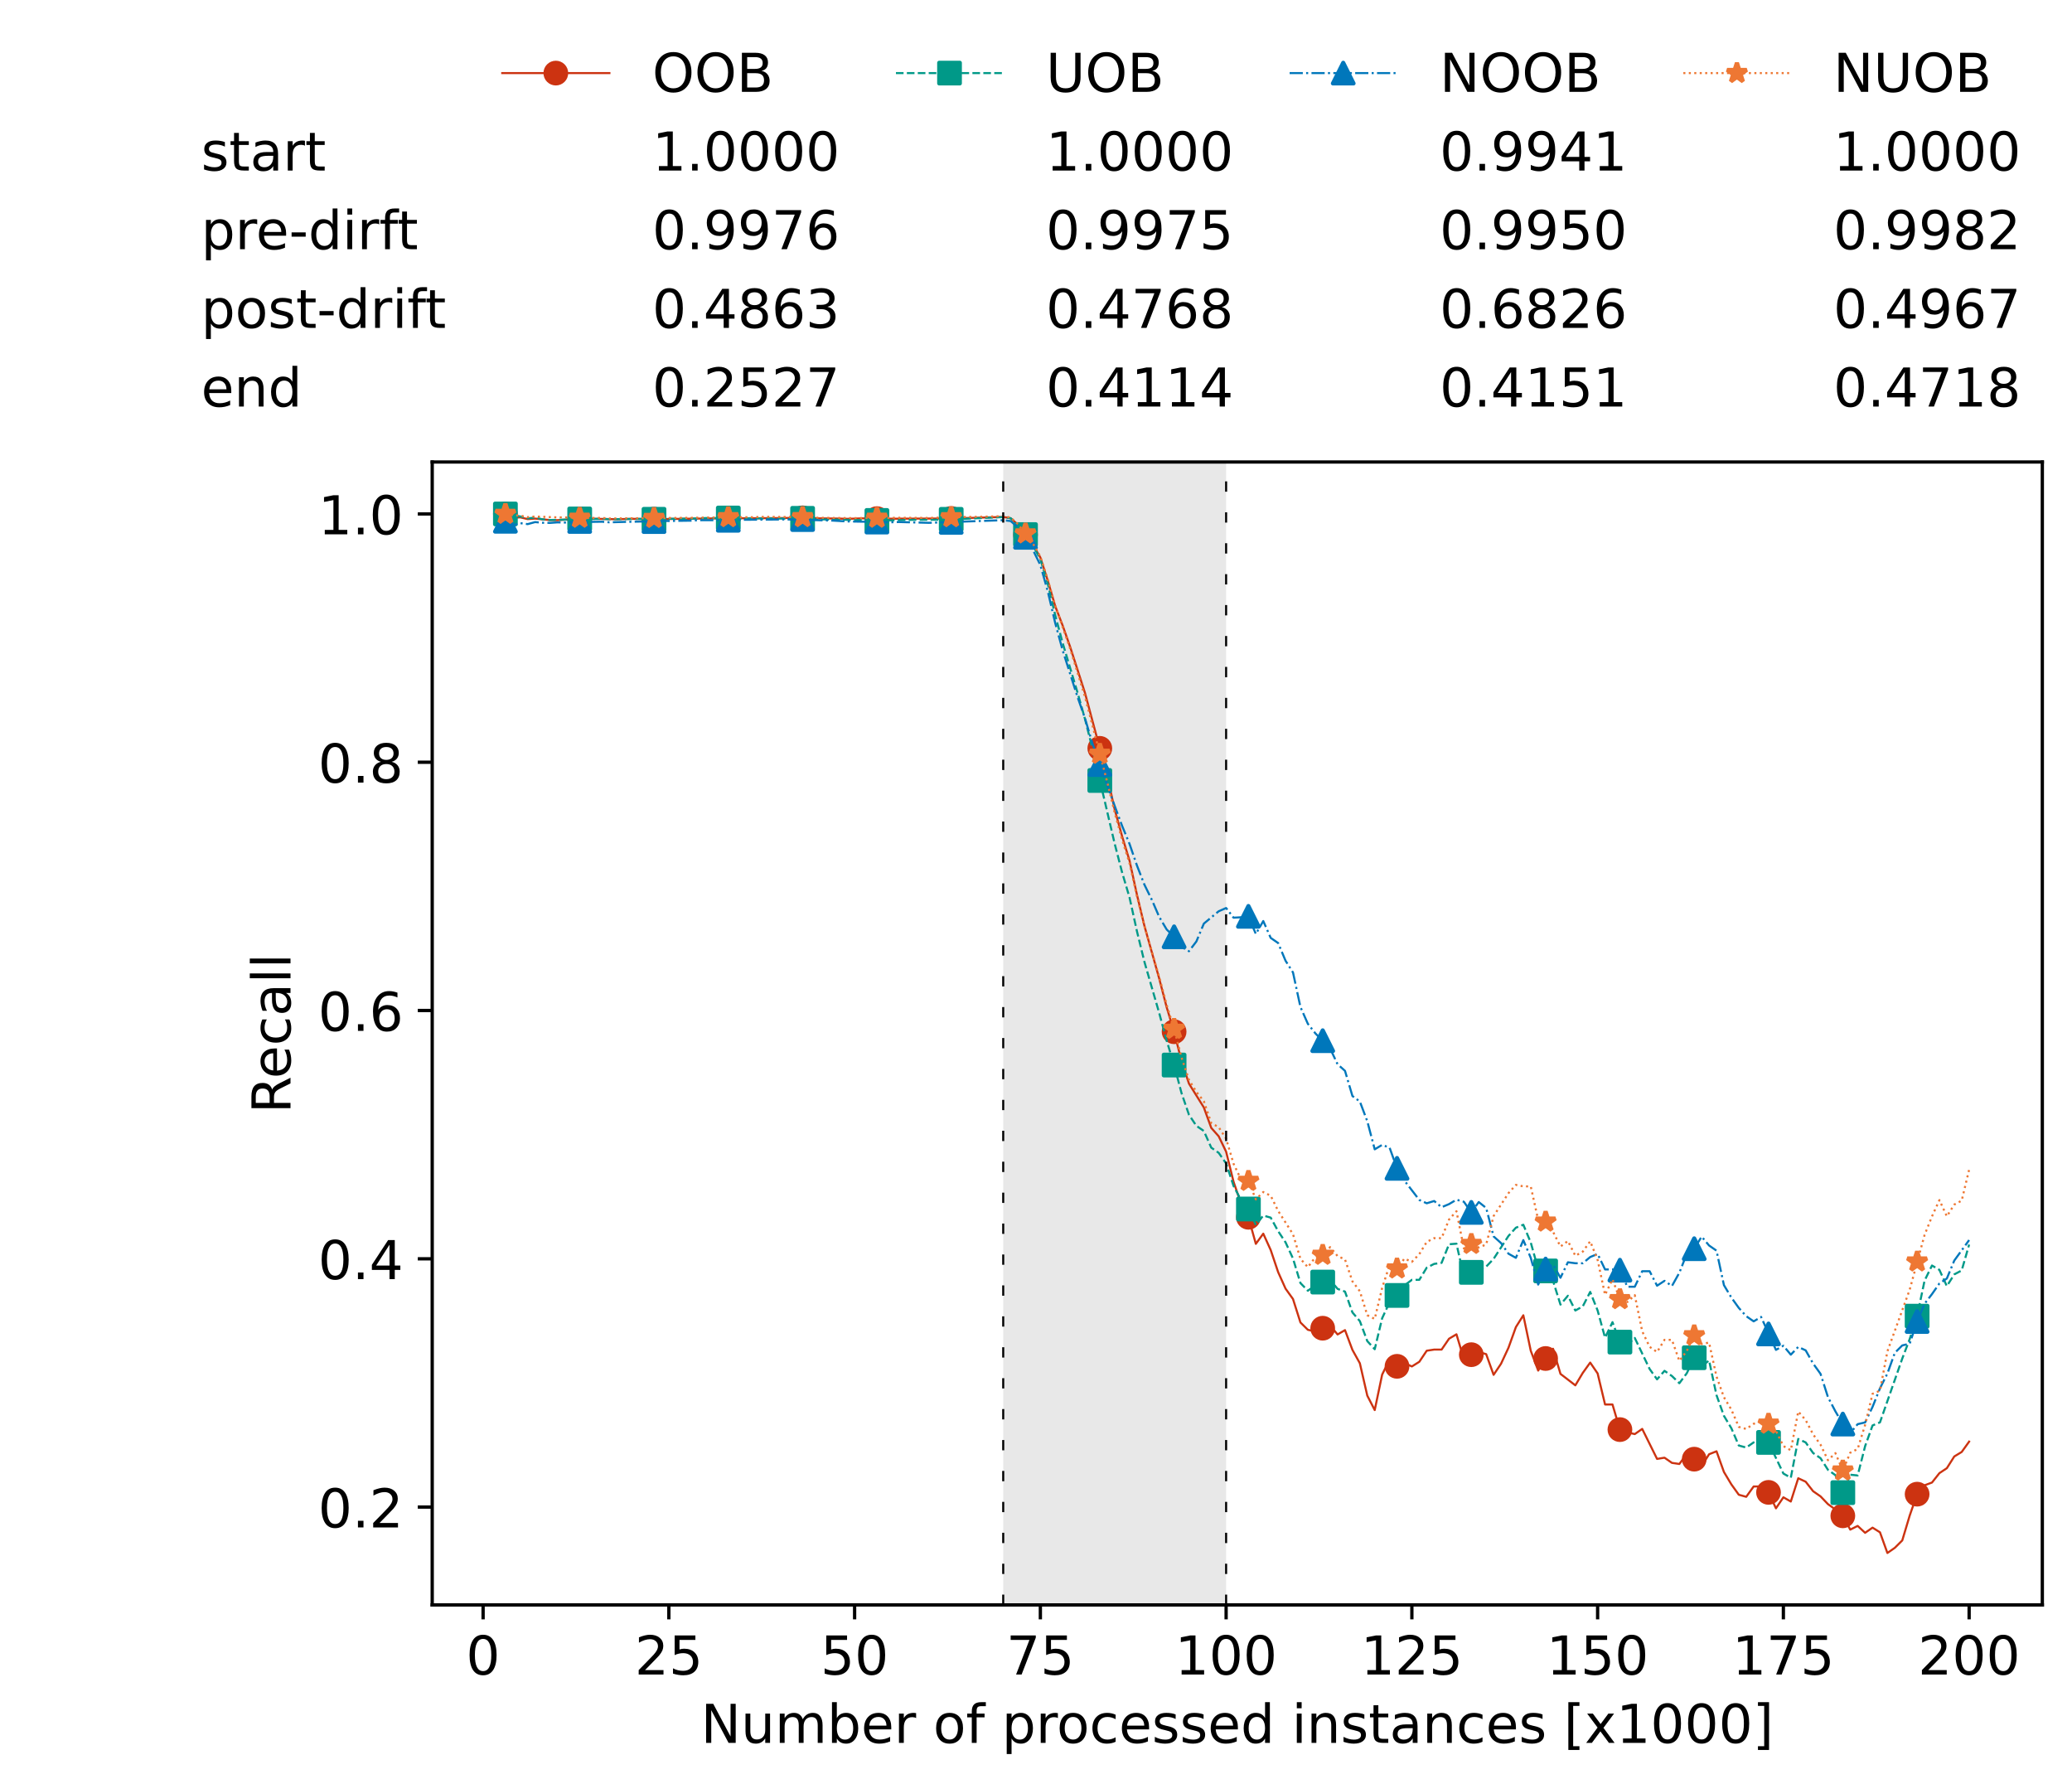 <?xml version="1.0" encoding="utf-8" standalone="no"?>
<!DOCTYPE svg PUBLIC "-//W3C//DTD SVG 1.1//EN"
  "http://www.w3.org/Graphics/SVG/1.1/DTD/svg11.dtd">
<!-- Created with matplotlib (https://matplotlib.org/) -->
<svg height="432.615pt" version="1.1" viewBox="0 0 502.65 432.615" width="502.65pt" xmlns="http://www.w3.org/2000/svg" xmlns:xlink="http://www.w3.org/1999/xlink">
 <defs>
  <style type="text/css">*{stroke-linecap:butt;stroke-linejoin:round;}</style>
 </defs>
 <g id="figure_1">
  <g id="patch_1">
   <path d="M 0 432.615 
L 502.65 432.615 
L 502.65 0 
L 0 0 
z
" style="fill:#ffffff;"/>
  </g>
  <g id="axes_1">
   <g id="patch_2">
    <path d="M 104.85 389.252 
L 495.45 389.252 
L 495.45 112.052 
L 104.85 112.052 
z
" style="fill:#ffffff;"/>
   </g>
   <g id="patch_3">
    <path clip-path="url(#pb9e9272859)" d="M 297.446 389.252 
L 297.446 112.052 
L 243.372 112.052 
L 243.372 389.252 
z
" style="fill:#d3d3d3;opacity:0.5;"/>
   </g>
   <g id="matplotlib.axis_1">
    <g id="xtick_1">
     <g id="line2d_1">
      <defs>
       <path d="M 0 0 
L 0 3.5 
" id="mdaa174f622" style="stroke:#000000;stroke-width:0.8;"/>
      </defs>
      <g>
       <use style="stroke:#000000;stroke-width:0.8;" x="117.197" xlink:href="#mdaa174f622" y="389.252"/>
      </g>
     </g>
     <g id="text_1">
      <!-- 0 -->
      <g transform="translate(113.061 406.13)scale(0.13 -0.13)">
       <defs>
        <path d="M 31.781 66.406 
Q 24.172 66.406 20.328 58.906 
Q 16.5 51.422 16.5 36.375 
Q 16.5 21.391 20.328 13.891 
Q 24.172 6.391 31.781 6.391 
Q 39.453 6.391 43.281 13.891 
Q 47.125 21.391 47.125 36.375 
Q 47.125 51.422 43.281 58.906 
Q 39.453 66.406 31.781 66.406 
z
M 31.781 74.219 
Q 44.047 74.219 50.516 64.516 
Q 56.984 54.828 56.984 36.375 
Q 56.984 17.969 50.516 8.266 
Q 44.047 -1.422 31.781 -1.422 
Q 19.531 -1.422 13.062 8.266 
Q 6.594 17.969 6.594 36.375 
Q 6.594 54.828 13.062 64.516 
Q 19.531 74.219 31.781 74.219 
z
" id="DejaVuSans-48"/>
       </defs>
       <use xlink:href="#DejaVuSans-48"/>
      </g>
     </g>
    </g>
    <g id="xtick_2">
     <g id="line2d_2">
      <g>
       <use style="stroke:#000000;stroke-width:0.8;" x="162.259" xlink:href="#mdaa174f622" y="389.252"/>
      </g>
     </g>
     <g id="text_2">
      <!-- 25 -->
      <g transform="translate(153.988 406.13)scale(0.13 -0.13)">
       <defs>
        <path d="M 19.188 8.297 
L 53.609 8.297 
L 53.609 0 
L 7.328 0 
L 7.328 8.297 
Q 12.938 14.109 22.625 23.891 
Q 32.328 33.688 34.812 36.531 
Q 39.547 41.844 41.422 45.531 
Q 43.312 49.219 43.312 52.781 
Q 43.312 58.594 39.234 62.25 
Q 35.156 65.922 28.609 65.922 
Q 23.969 65.922 18.812 64.312 
Q 13.672 62.703 7.812 59.422 
L 7.812 69.391 
Q 13.766 71.781 18.938 73 
Q 24.125 74.219 28.422 74.219 
Q 39.75 74.219 46.484 68.547 
Q 53.219 62.891 53.219 53.422 
Q 53.219 48.922 51.531 44.891 
Q 49.859 40.875 45.406 35.406 
Q 44.188 33.984 37.641 27.219 
Q 31.109 20.453 19.188 8.297 
z
" id="DejaVuSans-50"/>
        <path d="M 10.797 72.906 
L 49.516 72.906 
L 49.516 64.594 
L 19.828 64.594 
L 19.828 46.734 
Q 21.969 47.469 24.109 47.828 
Q 26.266 48.188 28.422 48.188 
Q 40.625 48.188 47.75 41.5 
Q 54.891 34.812 54.891 23.391 
Q 54.891 11.625 47.562 5.094 
Q 40.234 -1.422 26.906 -1.422 
Q 22.312 -1.422 17.547 -0.641 
Q 12.797 0.141 7.719 1.703 
L 7.719 11.625 
Q 12.109 9.234 16.797 8.062 
Q 21.484 6.891 26.703 6.891 
Q 35.156 6.891 40.078 11.328 
Q 45.016 15.766 45.016 23.391 
Q 45.016 31 40.078 35.438 
Q 35.156 39.891 26.703 39.891 
Q 22.75 39.891 18.812 39.016 
Q 14.891 38.141 10.797 36.281 
z
" id="DejaVuSans-53"/>
       </defs>
       <use xlink:href="#DejaVuSans-50"/>
       <use x="63.623" xlink:href="#DejaVuSans-53"/>
      </g>
     </g>
    </g>
    <g id="xtick_3">
     <g id="line2d_3">
      <g>
       <use style="stroke:#000000;stroke-width:0.8;" x="207.322" xlink:href="#mdaa174f622" y="389.252"/>
      </g>
     </g>
     <g id="text_3">
      <!-- 50 -->
      <g transform="translate(199.05 406.13)scale(0.13 -0.13)">
       <use xlink:href="#DejaVuSans-53"/>
       <use x="63.623" xlink:href="#DejaVuSans-48"/>
      </g>
     </g>
    </g>
    <g id="xtick_4">
     <g id="line2d_4">
      <g>
       <use style="stroke:#000000;stroke-width:0.8;" x="252.384" xlink:href="#mdaa174f622" y="389.252"/>
      </g>
     </g>
     <g id="text_4">
      <!-- 75 -->
      <g transform="translate(244.113 406.13)scale(0.13 -0.13)">
       <defs>
        <path d="M 8.203 72.906 
L 55.078 72.906 
L 55.078 68.703 
L 28.609 0 
L 18.312 0 
L 43.219 64.594 
L 8.203 64.594 
z
" id="DejaVuSans-55"/>
       </defs>
       <use xlink:href="#DejaVuSans-55"/>
       <use x="63.623" xlink:href="#DejaVuSans-53"/>
      </g>
     </g>
    </g>
    <g id="xtick_5">
     <g id="line2d_5">
      <g>
       <use style="stroke:#000000;stroke-width:0.8;" x="297.446" xlink:href="#mdaa174f622" y="389.252"/>
      </g>
     </g>
     <g id="text_5">
      <!-- 100 -->
      <g transform="translate(285.039 406.13)scale(0.13 -0.13)">
       <defs>
        <path d="M 12.406 8.297 
L 28.516 8.297 
L 28.516 63.922 
L 10.984 60.406 
L 10.984 69.391 
L 28.422 72.906 
L 38.281 72.906 
L 38.281 8.297 
L 54.391 8.297 
L 54.391 0 
L 12.406 0 
z
" id="DejaVuSans-49"/>
       </defs>
       <use xlink:href="#DejaVuSans-49"/>
       <use x="63.623" xlink:href="#DejaVuSans-48"/>
       <use x="127.246" xlink:href="#DejaVuSans-48"/>
      </g>
     </g>
    </g>
    <g id="xtick_6">
     <g id="line2d_6">
      <g>
       <use style="stroke:#000000;stroke-width:0.8;" x="342.509" xlink:href="#mdaa174f622" y="389.252"/>
      </g>
     </g>
     <g id="text_6">
      <!-- 125 -->
      <g transform="translate(330.102 406.13)scale(0.13 -0.13)">
       <use xlink:href="#DejaVuSans-49"/>
       <use x="63.623" xlink:href="#DejaVuSans-50"/>
       <use x="127.246" xlink:href="#DejaVuSans-53"/>
      </g>
     </g>
    </g>
    <g id="xtick_7">
     <g id="line2d_7">
      <g>
       <use style="stroke:#000000;stroke-width:0.8;" x="387.571" xlink:href="#mdaa174f622" y="389.252"/>
      </g>
     </g>
     <g id="text_7">
      <!-- 150 -->
      <g transform="translate(375.164 406.13)scale(0.13 -0.13)">
       <use xlink:href="#DejaVuSans-49"/>
       <use x="63.623" xlink:href="#DejaVuSans-53"/>
       <use x="127.246" xlink:href="#DejaVuSans-48"/>
      </g>
     </g>
    </g>
    <g id="xtick_8">
     <g id="line2d_8">
      <g>
       <use style="stroke:#000000;stroke-width:0.8;" x="432.633" xlink:href="#mdaa174f622" y="389.252"/>
      </g>
     </g>
     <g id="text_8">
      <!-- 175 -->
      <g transform="translate(420.226 406.13)scale(0.13 -0.13)">
       <use xlink:href="#DejaVuSans-49"/>
       <use x="63.623" xlink:href="#DejaVuSans-55"/>
       <use x="127.246" xlink:href="#DejaVuSans-53"/>
      </g>
     </g>
    </g>
    <g id="xtick_9">
     <g id="line2d_9">
      <g>
       <use style="stroke:#000000;stroke-width:0.8;" x="477.695" xlink:href="#mdaa174f622" y="389.252"/>
      </g>
     </g>
     <g id="text_9">
      <!-- 200 -->
      <g transform="translate(465.289 406.13)scale(0.13 -0.13)">
       <use xlink:href="#DejaVuSans-50"/>
       <use x="63.623" xlink:href="#DejaVuSans-48"/>
       <use x="127.246" xlink:href="#DejaVuSans-48"/>
      </g>
     </g>
    </g>
    <g id="text_10">
     <!-- Number of processed instances [x1000] -->
     <g transform="translate(170.025 422.711)scale(0.13 -0.13)">
      <defs>
       <path d="M 9.812 72.906 
L 23.094 72.906 
L 55.422 11.922 
L 55.422 72.906 
L 64.984 72.906 
L 64.984 0 
L 51.703 0 
L 19.391 60.984 
L 19.391 0 
L 9.812 0 
z
" id="DejaVuSans-78"/>
       <path d="M 8.5 21.578 
L 8.5 54.688 
L 17.484 54.688 
L 17.484 21.922 
Q 17.484 14.156 20.5 10.266 
Q 23.531 6.391 29.594 6.391 
Q 36.859 6.391 41.078 11.031 
Q 45.312 15.672 45.312 23.688 
L 45.312 54.688 
L 54.297 54.688 
L 54.297 0 
L 45.312 0 
L 45.312 8.406 
Q 42.047 3.422 37.719 1 
Q 33.406 -1.422 27.688 -1.422 
Q 18.266 -1.422 13.375 4.438 
Q 8.5 10.297 8.5 21.578 
z
M 31.109 56 
z
" id="DejaVuSans-117"/>
       <path d="M 52 44.188 
Q 55.375 50.25 60.062 53.125 
Q 64.75 56 71.094 56 
Q 79.641 56 84.281 50.016 
Q 88.922 44.047 88.922 33.016 
L 88.922 0 
L 79.891 0 
L 79.891 32.719 
Q 79.891 40.578 77.094 44.375 
Q 74.312 48.188 68.609 48.188 
Q 61.625 48.188 57.562 43.547 
Q 53.516 38.922 53.516 30.906 
L 53.516 0 
L 44.484 0 
L 44.484 32.719 
Q 44.484 40.625 41.703 44.406 
Q 38.922 48.188 33.109 48.188 
Q 26.219 48.188 22.156 43.531 
Q 18.109 38.875 18.109 30.906 
L 18.109 0 
L 9.078 0 
L 9.078 54.688 
L 18.109 54.688 
L 18.109 46.188 
Q 21.188 51.219 25.484 53.609 
Q 29.781 56 35.688 56 
Q 41.656 56 45.828 52.969 
Q 50 49.953 52 44.188 
z
" id="DejaVuSans-109"/>
       <path d="M 48.688 27.297 
Q 48.688 37.203 44.609 42.844 
Q 40.531 48.484 33.406 48.484 
Q 26.266 48.484 22.188 42.844 
Q 18.109 37.203 18.109 27.297 
Q 18.109 17.391 22.188 11.75 
Q 26.266 6.109 33.406 6.109 
Q 40.531 6.109 44.609 11.75 
Q 48.688 17.391 48.688 27.297 
z
M 18.109 46.391 
Q 20.953 51.266 25.266 53.625 
Q 29.594 56 35.594 56 
Q 45.562 56 51.781 48.094 
Q 58.016 40.188 58.016 27.297 
Q 58.016 14.406 51.781 6.484 
Q 45.562 -1.422 35.594 -1.422 
Q 29.594 -1.422 25.266 0.953 
Q 20.953 3.328 18.109 8.203 
L 18.109 0 
L 9.078 0 
L 9.078 75.984 
L 18.109 75.984 
z
" id="DejaVuSans-98"/>
       <path d="M 56.203 29.594 
L 56.203 25.203 
L 14.891 25.203 
Q 15.484 15.922 20.484 11.062 
Q 25.484 6.203 34.422 6.203 
Q 39.594 6.203 44.453 7.469 
Q 49.312 8.734 54.109 11.281 
L 54.109 2.781 
Q 49.266 0.734 44.188 -0.344 
Q 39.109 -1.422 33.891 -1.422 
Q 20.797 -1.422 13.156 6.188 
Q 5.516 13.812 5.516 26.812 
Q 5.516 40.234 12.766 48.109 
Q 20.016 56 32.328 56 
Q 43.359 56 49.781 48.891 
Q 56.203 41.797 56.203 29.594 
z
M 47.219 32.234 
Q 47.125 39.594 43.094 43.984 
Q 39.062 48.391 32.422 48.391 
Q 24.906 48.391 20.391 44.141 
Q 15.875 39.891 15.188 32.172 
z
" id="DejaVuSans-101"/>
       <path d="M 41.109 46.297 
Q 39.594 47.172 37.812 47.578 
Q 36.031 48 33.891 48 
Q 26.266 48 22.188 43.047 
Q 18.109 38.094 18.109 28.812 
L 18.109 0 
L 9.078 0 
L 9.078 54.688 
L 18.109 54.688 
L 18.109 46.188 
Q 20.953 51.172 25.484 53.578 
Q 30.031 56 36.531 56 
Q 37.453 56 38.578 55.875 
Q 39.703 55.766 41.062 55.516 
z
" id="DejaVuSans-114"/>
       <path id="DejaVuSans-32"/>
       <path d="M 30.609 48.391 
Q 23.391 48.391 19.188 42.75 
Q 14.984 37.109 14.984 27.297 
Q 14.984 17.484 19.156 11.844 
Q 23.344 6.203 30.609 6.203 
Q 37.797 6.203 41.984 11.859 
Q 46.188 17.531 46.188 27.297 
Q 46.188 37.016 41.984 42.703 
Q 37.797 48.391 30.609 48.391 
z
M 30.609 56 
Q 42.328 56 49.016 48.375 
Q 55.719 40.766 55.719 27.297 
Q 55.719 13.875 49.016 6.219 
Q 42.328 -1.422 30.609 -1.422 
Q 18.844 -1.422 12.172 6.219 
Q 5.516 13.875 5.516 27.297 
Q 5.516 40.766 12.172 48.375 
Q 18.844 56 30.609 56 
z
" id="DejaVuSans-111"/>
       <path d="M 37.109 75.984 
L 37.109 68.5 
L 28.516 68.5 
Q 23.688 68.5 21.797 66.547 
Q 19.922 64.594 19.922 59.516 
L 19.922 54.688 
L 34.719 54.688 
L 34.719 47.703 
L 19.922 47.703 
L 19.922 0 
L 10.891 0 
L 10.891 47.703 
L 2.297 47.703 
L 2.297 54.688 
L 10.891 54.688 
L 10.891 58.5 
Q 10.891 67.625 15.141 71.797 
Q 19.391 75.984 28.609 75.984 
z
" id="DejaVuSans-102"/>
       <path d="M 18.109 8.203 
L 18.109 -20.797 
L 9.078 -20.797 
L 9.078 54.688 
L 18.109 54.688 
L 18.109 46.391 
Q 20.953 51.266 25.266 53.625 
Q 29.594 56 35.594 56 
Q 45.562 56 51.781 48.094 
Q 58.016 40.188 58.016 27.297 
Q 58.016 14.406 51.781 6.484 
Q 45.562 -1.422 35.594 -1.422 
Q 29.594 -1.422 25.266 0.953 
Q 20.953 3.328 18.109 8.203 
z
M 48.688 27.297 
Q 48.688 37.203 44.609 42.844 
Q 40.531 48.484 33.406 48.484 
Q 26.266 48.484 22.188 42.844 
Q 18.109 37.203 18.109 27.297 
Q 18.109 17.391 22.188 11.75 
Q 26.266 6.109 33.406 6.109 
Q 40.531 6.109 44.609 11.75 
Q 48.688 17.391 48.688 27.297 
z
" id="DejaVuSans-112"/>
       <path d="M 48.781 52.594 
L 48.781 44.188 
Q 44.969 46.297 41.141 47.344 
Q 37.312 48.391 33.406 48.391 
Q 24.656 48.391 19.812 42.844 
Q 14.984 37.312 14.984 27.297 
Q 14.984 17.281 19.812 11.734 
Q 24.656 6.203 33.406 6.203 
Q 37.312 6.203 41.141 7.25 
Q 44.969 8.297 48.781 10.406 
L 48.781 2.094 
Q 45.016 0.344 40.984 -0.531 
Q 36.969 -1.422 32.422 -1.422 
Q 20.062 -1.422 12.781 6.344 
Q 5.516 14.109 5.516 27.297 
Q 5.516 40.672 12.859 48.328 
Q 20.219 56 33.016 56 
Q 37.156 56 41.109 55.141 
Q 45.062 54.297 48.781 52.594 
z
" id="DejaVuSans-99"/>
       <path d="M 44.281 53.078 
L 44.281 44.578 
Q 40.484 46.531 36.375 47.5 
Q 32.281 48.484 27.875 48.484 
Q 21.188 48.484 17.844 46.438 
Q 14.5 44.391 14.5 40.281 
Q 14.5 37.156 16.891 35.375 
Q 19.281 33.594 26.516 31.984 
L 29.594 31.297 
Q 39.156 29.25 43.188 25.516 
Q 47.219 21.781 47.219 15.094 
Q 47.219 7.469 41.188 3.016 
Q 35.156 -1.422 24.609 -1.422 
Q 20.219 -1.422 15.453 -0.562 
Q 10.688 0.297 5.422 2 
L 5.422 11.281 
Q 10.406 8.688 15.234 7.391 
Q 20.062 6.109 24.812 6.109 
Q 31.156 6.109 34.562 8.281 
Q 37.984 10.453 37.984 14.406 
Q 37.984 18.062 35.516 20.016 
Q 33.062 21.969 24.703 23.781 
L 21.578 24.516 
Q 13.234 26.266 9.516 29.906 
Q 5.812 33.547 5.812 39.891 
Q 5.812 47.609 11.281 51.797 
Q 16.75 56 26.812 56 
Q 31.781 56 36.172 55.266 
Q 40.578 54.547 44.281 53.078 
z
" id="DejaVuSans-115"/>
       <path d="M 45.406 46.391 
L 45.406 75.984 
L 54.391 75.984 
L 54.391 0 
L 45.406 0 
L 45.406 8.203 
Q 42.578 3.328 38.25 0.953 
Q 33.938 -1.422 27.875 -1.422 
Q 17.969 -1.422 11.734 6.484 
Q 5.516 14.406 5.516 27.297 
Q 5.516 40.188 11.734 48.094 
Q 17.969 56 27.875 56 
Q 33.938 56 38.25 53.625 
Q 42.578 51.266 45.406 46.391 
z
M 14.797 27.297 
Q 14.797 17.391 18.875 11.75 
Q 22.953 6.109 30.078 6.109 
Q 37.203 6.109 41.297 11.75 
Q 45.406 17.391 45.406 27.297 
Q 45.406 37.203 41.297 42.844 
Q 37.203 48.484 30.078 48.484 
Q 22.953 48.484 18.875 42.844 
Q 14.797 37.203 14.797 27.297 
z
" id="DejaVuSans-100"/>
       <path d="M 9.422 54.688 
L 18.406 54.688 
L 18.406 0 
L 9.422 0 
z
M 9.422 75.984 
L 18.406 75.984 
L 18.406 64.594 
L 9.422 64.594 
z
" id="DejaVuSans-105"/>
       <path d="M 54.891 33.016 
L 54.891 0 
L 45.906 0 
L 45.906 32.719 
Q 45.906 40.484 42.875 44.328 
Q 39.844 48.188 33.797 48.188 
Q 26.516 48.188 22.312 43.547 
Q 18.109 38.922 18.109 30.906 
L 18.109 0 
L 9.078 0 
L 9.078 54.688 
L 18.109 54.688 
L 18.109 46.188 
Q 21.344 51.125 25.703 53.562 
Q 30.078 56 35.797 56 
Q 45.219 56 50.047 50.172 
Q 54.891 44.344 54.891 33.016 
z
" id="DejaVuSans-110"/>
       <path d="M 18.312 70.219 
L 18.312 54.688 
L 36.812 54.688 
L 36.812 47.703 
L 18.312 47.703 
L 18.312 18.016 
Q 18.312 11.328 20.141 9.422 
Q 21.969 7.516 27.594 7.516 
L 36.812 7.516 
L 36.812 0 
L 27.594 0 
Q 17.188 0 13.234 3.875 
Q 9.281 7.766 9.281 18.016 
L 9.281 47.703 
L 2.688 47.703 
L 2.688 54.688 
L 9.281 54.688 
L 9.281 70.219 
z
" id="DejaVuSans-116"/>
       <path d="M 34.281 27.484 
Q 23.391 27.484 19.188 25 
Q 14.984 22.516 14.984 16.5 
Q 14.984 11.719 18.141 8.906 
Q 21.297 6.109 26.703 6.109 
Q 34.188 6.109 38.703 11.406 
Q 43.219 16.703 43.219 25.484 
L 43.219 27.484 
z
M 52.203 31.203 
L 52.203 0 
L 43.219 0 
L 43.219 8.297 
Q 40.141 3.328 35.547 0.953 
Q 30.953 -1.422 24.312 -1.422 
Q 15.922 -1.422 10.953 3.297 
Q 6 8.016 6 15.922 
Q 6 25.141 12.172 29.828 
Q 18.359 34.516 30.609 34.516 
L 43.219 34.516 
L 43.219 35.406 
Q 43.219 41.609 39.141 45 
Q 35.062 48.391 27.688 48.391 
Q 23 48.391 18.547 47.266 
Q 14.109 46.141 10.016 43.891 
L 10.016 52.203 
Q 14.938 54.109 19.578 55.047 
Q 24.219 56 28.609 56 
Q 40.484 56 46.344 49.844 
Q 52.203 43.703 52.203 31.203 
z
" id="DejaVuSans-97"/>
       <path d="M 8.594 75.984 
L 29.297 75.984 
L 29.297 69 
L 17.578 69 
L 17.578 -6.203 
L 29.297 -6.203 
L 29.297 -13.188 
L 8.594 -13.188 
z
" id="DejaVuSans-91"/>
       <path d="M 54.891 54.688 
L 35.109 28.078 
L 55.906 0 
L 45.312 0 
L 29.391 21.484 
L 13.484 0 
L 2.875 0 
L 24.125 28.609 
L 4.688 54.688 
L 15.281 54.688 
L 29.781 35.203 
L 44.281 54.688 
z
" id="DejaVuSans-120"/>
       <path d="M 30.422 75.984 
L 30.422 -13.188 
L 9.719 -13.188 
L 9.719 -6.203 
L 21.391 -6.203 
L 21.391 69 
L 9.719 69 
L 9.719 75.984 
z
" id="DejaVuSans-93"/>
      </defs>
      <use xlink:href="#DejaVuSans-78"/>
      <use x="74.805" xlink:href="#DejaVuSans-117"/>
      <use x="138.184" xlink:href="#DejaVuSans-109"/>
      <use x="235.596" xlink:href="#DejaVuSans-98"/>
      <use x="299.072" xlink:href="#DejaVuSans-101"/>
      <use x="360.596" xlink:href="#DejaVuSans-114"/>
      <use x="401.709" xlink:href="#DejaVuSans-32"/>
      <use x="433.496" xlink:href="#DejaVuSans-111"/>
      <use x="494.678" xlink:href="#DejaVuSans-102"/>
      <use x="529.883" xlink:href="#DejaVuSans-32"/>
      <use x="561.67" xlink:href="#DejaVuSans-112"/>
      <use x="625.146" xlink:href="#DejaVuSans-114"/>
      <use x="664.01" xlink:href="#DejaVuSans-111"/>
      <use x="725.191" xlink:href="#DejaVuSans-99"/>
      <use x="780.172" xlink:href="#DejaVuSans-101"/>
      <use x="841.695" xlink:href="#DejaVuSans-115"/>
      <use x="893.795" xlink:href="#DejaVuSans-115"/>
      <use x="945.895" xlink:href="#DejaVuSans-101"/>
      <use x="1007.418" xlink:href="#DejaVuSans-100"/>
      <use x="1070.895" xlink:href="#DejaVuSans-32"/>
      <use x="1102.682" xlink:href="#DejaVuSans-105"/>
      <use x="1130.465" xlink:href="#DejaVuSans-110"/>
      <use x="1193.844" xlink:href="#DejaVuSans-115"/>
      <use x="1245.943" xlink:href="#DejaVuSans-116"/>
      <use x="1285.152" xlink:href="#DejaVuSans-97"/>
      <use x="1346.432" xlink:href="#DejaVuSans-110"/>
      <use x="1409.811" xlink:href="#DejaVuSans-99"/>
      <use x="1464.791" xlink:href="#DejaVuSans-101"/>
      <use x="1526.314" xlink:href="#DejaVuSans-115"/>
      <use x="1578.414" xlink:href="#DejaVuSans-32"/>
      <use x="1610.201" xlink:href="#DejaVuSans-91"/>
      <use x="1649.215" xlink:href="#DejaVuSans-120"/>
      <use x="1708.395" xlink:href="#DejaVuSans-49"/>
      <use x="1772.018" xlink:href="#DejaVuSans-48"/>
      <use x="1835.641" xlink:href="#DejaVuSans-48"/>
      <use x="1899.264" xlink:href="#DejaVuSans-48"/>
      <use x="1962.887" xlink:href="#DejaVuSans-93"/>
     </g>
    </g>
   </g>
   <g id="matplotlib.axis_2">
    <g id="ytick_1">
     <g id="line2d_10">
      <defs>
       <path d="M 0 0 
L -3.5 0 
" id="m11507d8ad5" style="stroke:#000000;stroke-width:0.8;"/>
      </defs>
      <g>
       <use style="stroke:#000000;stroke-width:0.8;" x="104.85" xlink:href="#m11507d8ad5" y="365.515"/>
      </g>
     </g>
     <g id="text_11">
      <!-- 0.2 -->
      <g transform="translate(77.176 370.454)scale(0.13 -0.13)">
       <defs>
        <path d="M 10.688 12.406 
L 21 12.406 
L 21 0 
L 10.688 0 
z
" id="DejaVuSans-46"/>
       </defs>
       <use xlink:href="#DejaVuSans-48"/>
       <use x="63.623" xlink:href="#DejaVuSans-46"/>
       <use x="95.41" xlink:href="#DejaVuSans-50"/>
      </g>
     </g>
    </g>
    <g id="ytick_2">
     <g id="line2d_11">
      <g>
       <use style="stroke:#000000;stroke-width:0.8;" x="104.85" xlink:href="#m11507d8ad5" y="305.299"/>
      </g>
     </g>
     <g id="text_12">
      <!-- 0.4 -->
      <g transform="translate(77.176 310.238)scale(0.13 -0.13)">
       <defs>
        <path d="M 37.797 64.312 
L 12.891 25.391 
L 37.797 25.391 
z
M 35.203 72.906 
L 47.609 72.906 
L 47.609 25.391 
L 58.016 25.391 
L 58.016 17.188 
L 47.609 17.188 
L 47.609 0 
L 37.797 0 
L 37.797 17.188 
L 4.891 17.188 
L 4.891 26.703 
z
" id="DejaVuSans-52"/>
       </defs>
       <use xlink:href="#DejaVuSans-48"/>
       <use x="63.623" xlink:href="#DejaVuSans-46"/>
       <use x="95.41" xlink:href="#DejaVuSans-52"/>
      </g>
     </g>
    </g>
    <g id="ytick_3">
     <g id="line2d_12">
      <g>
       <use style="stroke:#000000;stroke-width:0.8;" x="104.85" xlink:href="#m11507d8ad5" y="245.083"/>
      </g>
     </g>
     <g id="text_13">
      <!-- 0.6 -->
      <g transform="translate(77.176 250.022)scale(0.13 -0.13)">
       <defs>
        <path d="M 33.016 40.375 
Q 26.375 40.375 22.484 35.828 
Q 18.609 31.297 18.609 23.391 
Q 18.609 15.531 22.484 10.953 
Q 26.375 6.391 33.016 6.391 
Q 39.656 6.391 43.531 10.953 
Q 47.406 15.531 47.406 23.391 
Q 47.406 31.297 43.531 35.828 
Q 39.656 40.375 33.016 40.375 
z
M 52.594 71.297 
L 52.594 62.312 
Q 48.875 64.062 45.094 64.984 
Q 41.312 65.922 37.594 65.922 
Q 27.828 65.922 22.672 59.328 
Q 17.531 52.734 16.797 39.406 
Q 19.672 43.656 24.016 45.922 
Q 28.375 48.188 33.594 48.188 
Q 44.578 48.188 50.953 41.516 
Q 57.328 34.859 57.328 23.391 
Q 57.328 12.156 50.688 5.359 
Q 44.047 -1.422 33.016 -1.422 
Q 20.359 -1.422 13.672 8.266 
Q 6.984 17.969 6.984 36.375 
Q 6.984 53.656 15.188 63.938 
Q 23.391 74.219 37.203 74.219 
Q 40.922 74.219 44.703 73.484 
Q 48.484 72.75 52.594 71.297 
z
" id="DejaVuSans-54"/>
       </defs>
       <use xlink:href="#DejaVuSans-48"/>
       <use x="63.623" xlink:href="#DejaVuSans-46"/>
       <use x="95.41" xlink:href="#DejaVuSans-54"/>
      </g>
     </g>
    </g>
    <g id="ytick_4">
     <g id="line2d_13">
      <g>
       <use style="stroke:#000000;stroke-width:0.8;" x="104.85" xlink:href="#m11507d8ad5" y="184.868"/>
      </g>
     </g>
     <g id="text_14">
      <!-- 0.8 -->
      <g transform="translate(77.176 189.807)scale(0.13 -0.13)">
       <defs>
        <path d="M 31.781 34.625 
Q 24.75 34.625 20.719 30.859 
Q 16.703 27.094 16.703 20.516 
Q 16.703 13.922 20.719 10.156 
Q 24.75 6.391 31.781 6.391 
Q 38.812 6.391 42.859 10.172 
Q 46.922 13.969 46.922 20.516 
Q 46.922 27.094 42.891 30.859 
Q 38.875 34.625 31.781 34.625 
z
M 21.922 38.812 
Q 15.578 40.375 12.031 44.719 
Q 8.5 49.078 8.5 55.328 
Q 8.5 64.062 14.719 69.141 
Q 20.953 74.219 31.781 74.219 
Q 42.672 74.219 48.875 69.141 
Q 55.078 64.062 55.078 55.328 
Q 55.078 49.078 51.531 44.719 
Q 48 40.375 41.703 38.812 
Q 48.828 37.156 52.797 32.312 
Q 56.781 27.484 56.781 20.516 
Q 56.781 9.906 50.312 4.234 
Q 43.844 -1.422 31.781 -1.422 
Q 19.734 -1.422 13.25 4.234 
Q 6.781 9.906 6.781 20.516 
Q 6.781 27.484 10.781 32.312 
Q 14.797 37.156 21.922 38.812 
z
M 18.312 54.391 
Q 18.312 48.734 21.844 45.562 
Q 25.391 42.391 31.781 42.391 
Q 38.141 42.391 41.719 45.562 
Q 45.312 48.734 45.312 54.391 
Q 45.312 60.062 41.719 63.234 
Q 38.141 66.406 31.781 66.406 
Q 25.391 66.406 21.844 63.234 
Q 18.312 60.062 18.312 54.391 
z
" id="DejaVuSans-56"/>
       </defs>
       <use xlink:href="#DejaVuSans-48"/>
       <use x="63.623" xlink:href="#DejaVuSans-46"/>
       <use x="95.41" xlink:href="#DejaVuSans-56"/>
      </g>
     </g>
    </g>
    <g id="ytick_5">
     <g id="line2d_14">
      <g>
       <use style="stroke:#000000;stroke-width:0.8;" x="104.85" xlink:href="#m11507d8ad5" y="124.652"/>
      </g>
     </g>
     <g id="text_15">
      <!-- 1.0 -->
      <g transform="translate(77.176 129.591)scale(0.13 -0.13)">
       <use xlink:href="#DejaVuSans-49"/>
       <use x="63.623" xlink:href="#DejaVuSans-46"/>
       <use x="95.41" xlink:href="#DejaVuSans-48"/>
      </g>
     </g>
    </g>
    <g id="text_16">
     <!-- Recall -->
     <g transform="translate(70.472 270.044)rotate(-90)scale(0.13 -0.13)">
      <defs>
       <path d="M 44.391 34.188 
Q 47.562 33.109 50.562 29.594 
Q 53.562 26.078 56.594 19.922 
L 66.609 0 
L 56 0 
L 46.688 18.703 
Q 43.062 26.031 39.672 28.422 
Q 36.281 30.812 30.422 30.812 
L 19.672 30.812 
L 19.672 0 
L 9.812 0 
L 9.812 72.906 
L 32.078 72.906 
Q 44.578 72.906 50.734 67.672 
Q 56.891 62.453 56.891 51.906 
Q 56.891 45.016 53.688 40.469 
Q 50.484 35.938 44.391 34.188 
z
M 19.672 64.797 
L 19.672 38.922 
L 32.078 38.922 
Q 39.203 38.922 42.844 42.219 
Q 46.484 45.516 46.484 51.906 
Q 46.484 58.297 42.844 61.547 
Q 39.203 64.797 32.078 64.797 
z
" id="DejaVuSans-82"/>
       <path d="M 9.422 75.984 
L 18.406 75.984 
L 18.406 0 
L 9.422 0 
z
" id="DejaVuSans-108"/>
      </defs>
      <use xlink:href="#DejaVuSans-82"/>
      <use x="64.982" xlink:href="#DejaVuSans-101"/>
      <use x="126.506" xlink:href="#DejaVuSans-99"/>
      <use x="181.486" xlink:href="#DejaVuSans-97"/>
      <use x="242.766" xlink:href="#DejaVuSans-108"/>
      <use x="270.549" xlink:href="#DejaVuSans-108"/>
     </g>
    </g>
   </g>
   <g id="line2d_15"/>
   <g id="line2d_16"/>
   <g id="line2d_17"/>
   <g id="line2d_18"/>
   <g id="line2d_19"/>
   <g id="line2d_20">
    <path clip-path="url(#pb9e9272859)" d="M 122.605 124.652 
L 124.407 125.583 
L 126.21 125.471 
L 128.012 125.9 
L 129.815 125.776 
L 133.419 126.131 
L 135.222 126.16 
L 138.827 125.921 
L 144.234 125.824 
L 149.642 125.938 
L 153.247 125.829 
L 158.654 125.918 
L 173.074 125.733 
L 189.297 125.655 
L 192.902 125.597 
L 196.507 125.596 
L 198.309 125.719 
L 203.717 125.778 
L 205.519 125.84 
L 209.124 125.723 
L 214.532 125.814 
L 230.754 125.747 
L 243.372 125.38 
L 245.174 125.69 
L 246.976 127.277 
L 250.581 132.118 
L 252.384 135.212 
L 254.186 140.849 
L 255.989 147.019 
L 257.791 151.714 
L 259.594 156.849 
L 263.199 168.036 
L 268.606 188.229 
L 270.409 196.317 
L 272.211 202.83 
L 274.014 208.733 
L 275.816 217.002 
L 277.619 224.529 
L 281.224 237.369 
L 283.026 244.312 
L 284.829 250.225 
L 286.631 257.391 
L 288.434 262.817 
L 292.039 268.593 
L 293.841 273.555 
L 295.644 275.587 
L 297.446 279.323 
L 299.249 286.617 
L 301.051 291.893 
L 302.854 295.232 
L 304.656 301.675 
L 306.459 299.205 
L 308.261 303.171 
L 310.064 308.529 
L 311.866 312.545 
L 313.669 315.054 
L 315.471 320.735 
L 317.274 322.519 
L 319.076 322.935 
L 320.879 322.137 
L 322.681 321.482 
L 324.484 323.653 
L 326.286 322.601 
L 328.089 327.394 
L 329.891 330.64 
L 331.694 338.494 
L 333.496 341.989 
L 335.299 333.387 
L 337.101 329.707 
L 338.904 331.38 
L 340.706 330.605 
L 342.509 331.411 
L 344.311 330.282 
L 346.114 327.594 
L 347.916 327.32 
L 349.719 327.32 
L 351.521 324.686 
L 353.324 323.611 
L 355.126 329.632 
L 356.928 328.557 
L 358.731 327.888 
L 360.533 328.425 
L 362.336 333.443 
L 364.138 330.755 
L 365.941 326.884 
L 367.743 321.866 
L 369.546 318.999 
L 371.348 327.601 
L 373.151 332.41 
L 374.953 329.483 
L 376.756 327.121 
L 378.558 333.215 
L 382.163 335.993 
L 383.966 332.982 
L 385.768 330.473 
L 387.571 333.107 
L 389.373 340.634 
L 391.176 340.634 
L 392.978 346.727 
L 394.781 347.396 
L 396.583 347.815 
L 398.386 346.56 
L 401.991 353.836 
L 403.793 353.541 
L 405.596 354.796 
L 407.398 355.064 
L 409.201 352.645 
L 411.003 353.899 
L 412.806 355.572 
L 414.608 352.705 
L 416.411 351.988 
L 418.213 357.006 
L 420.016 360.017 
L 421.818 362.526 
L 423.621 363.027 
L 425.423 360.518 
L 427.226 360.518 
L 429.028 361.952 
L 430.831 365.823 
L 432.633 363.147 
L 434.436 364.173 
L 436.238 358.528 
L 438.041 359.364 
L 439.843 361.667 
L 441.646 362.921 
L 443.448 364.803 
L 445.251 366.093 
L 447.053 367.637 
L 448.856 370.983 
L 450.658 370.087 
L 452.461 371.759 
L 454.263 370.505 
L 456.066 371.634 
L 457.868 376.652 
L 459.671 375.397 
L 461.473 373.605 
L 463.276 367.584 
L 465.078 362.386 
L 466.881 360.236 
L 468.683 359.567 
L 470.485 357.286 
L 472.288 356.088 
L 474.09 353.245 
L 475.893 352.15 
L 477.695 349.641 
L 477.695 349.641 
" style="fill:none;stroke:#cc3311;stroke-linecap:square;stroke-width:0.5;"/>
    <defs>
     <path d="M 0 2.5 
C 0.663 2.5 1.299 2.237 1.768 1.768 
C 2.237 1.299 2.5 0.663 2.5 0 
C 2.5 -0.663 2.237 -1.299 1.768 -1.768 
C 1.299 -2.237 0.663 -2.5 0 -2.5 
C -0.663 -2.5 -1.299 -2.237 -1.768 -1.768 
C -2.237 -1.299 -2.5 -0.663 -2.5 0 
C -2.5 0.663 -2.237 1.299 -1.768 1.768 
C -1.299 2.237 -0.663 2.5 0 2.5 
z
" id="mccb1a7979a" style="stroke:#cc3311;"/>
    </defs>
    <g clip-path="url(#pb9e9272859)">
     <use style="fill:#cc3311;stroke:#cc3311;" x="122.605" xlink:href="#mccb1a7979a" y="124.652"/>
     <use style="fill:#cc3311;stroke:#cc3311;" x="140.629" xlink:href="#mccb1a7979a" y="125.863"/>
     <use style="fill:#cc3311;stroke:#cc3311;" x="158.654" xlink:href="#mccb1a7979a" y="125.918"/>
     <use style="fill:#cc3311;stroke:#cc3311;" x="176.679" xlink:href="#mccb1a7979a" y="125.699"/>
     <use style="fill:#cc3311;stroke:#cc3311;" x="194.704" xlink:href="#mccb1a7979a" y="125.595"/>
     <use style="fill:#cc3311;stroke:#cc3311;" x="212.729" xlink:href="#mccb1a7979a" y="125.779"/>
     <use style="fill:#cc3311;stroke:#cc3311;" x="230.754" xlink:href="#mccb1a7979a" y="125.747"/>
     <use style="fill:#cc3311;stroke:#cc3311;" x="248.779" xlink:href="#mccb1a7979a" y="129.689"/>
     <use style="fill:#cc3311;stroke:#cc3311;" x="266.804" xlink:href="#mccb1a7979a" y="181.5"/>
     <use style="fill:#cc3311;stroke:#cc3311;" x="284.829" xlink:href="#mccb1a7979a" y="250.225"/>
     <use style="fill:#cc3311;stroke:#cc3311;" x="302.854" xlink:href="#mccb1a7979a" y="295.232"/>
     <use style="fill:#cc3311;stroke:#cc3311;" x="320.879" xlink:href="#mccb1a7979a" y="322.137"/>
     <use style="fill:#cc3311;stroke:#cc3311;" x="338.904" xlink:href="#mccb1a7979a" y="331.38"/>
     <use style="fill:#cc3311;stroke:#cc3311;" x="356.928" xlink:href="#mccb1a7979a" y="328.557"/>
     <use style="fill:#cc3311;stroke:#cc3311;" x="374.953" xlink:href="#mccb1a7979a" y="329.483"/>
     <use style="fill:#cc3311;stroke:#cc3311;" x="392.978" xlink:href="#mccb1a7979a" y="346.727"/>
     <use style="fill:#cc3311;stroke:#cc3311;" x="411.003" xlink:href="#mccb1a7979a" y="353.899"/>
     <use style="fill:#cc3311;stroke:#cc3311;" x="429.028" xlink:href="#mccb1a7979a" y="361.952"/>
     <use style="fill:#cc3311;stroke:#cc3311;" x="447.053" xlink:href="#mccb1a7979a" y="367.637"/>
     <use style="fill:#cc3311;stroke:#cc3311;" x="465.078" xlink:href="#mccb1a7979a" y="362.386"/>
    </g>
   </g>
   <g id="line2d_21"/>
   <g id="line2d_22"/>
   <g id="line2d_23"/>
   <g id="line2d_24"/>
   <g id="line2d_25">
    <path clip-path="url(#pb9e9272859)" d="M 122.605 124.652 
L 126.21 125.255 
L 128.012 125.738 
L 129.815 125.521 
L 131.617 125.962 
L 133.419 126.117 
L 146.037 125.823 
L 147.839 125.941 
L 155.049 125.854 
L 167.667 125.791 
L 171.272 125.644 
L 183.889 125.739 
L 196.507 125.8 
L 198.309 125.954 
L 203.717 126.043 
L 210.927 126.195 
L 216.334 126.207 
L 221.742 126.069 
L 228.952 126.047 
L 243.372 125.411 
L 245.174 125.689 
L 246.976 127.276 
L 248.779 129.658 
L 250.581 132.306 
L 252.384 135.612 
L 254.186 141.624 
L 255.989 149.203 
L 257.791 155.947 
L 261.396 167.97 
L 263.199 174.346 
L 265.001 181.482 
L 270.409 204.62 
L 272.211 211.583 
L 274.014 217.676 
L 275.816 225.876 
L 277.619 233.254 
L 281.224 245.736 
L 283.026 252.395 
L 284.829 258.308 
L 286.631 265.123 
L 288.434 270.368 
L 290.236 273.065 
L 292.039 274.296 
L 293.841 278.345 
L 295.644 279.605 
L 297.446 282.177 
L 299.249 287.629 
L 301.051 291.031 
L 302.854 293.228 
L 304.656 297.092 
L 306.459 294.807 
L 308.261 295.313 
L 310.064 298.598 
L 311.866 301.316 
L 313.669 305.228 
L 315.471 311.178 
L 317.274 313.05 
L 319.076 311.744 
L 320.879 310.945 
L 322.681 310.422 
L 324.484 312.592 
L 326.286 313.26 
L 328.089 318.309 
L 329.891 320.419 
L 331.694 325.262 
L 333.496 327.233 
L 335.299 319.706 
L 337.101 315.859 
L 338.904 314.187 
L 340.706 311.751 
L 342.509 310.407 
L 344.311 310.407 
L 346.114 307.45 
L 347.916 306.538 
L 349.719 306.287 
L 351.521 301.771 
L 353.324 301.636 
L 355.126 309.665 
L 356.928 308.59 
L 360.533 307.204 
L 362.336 305.322 
L 365.941 299.767 
L 367.743 297.759 
L 369.546 297.043 
L 371.348 301.344 
L 373.151 307.825 
L 374.953 308.243 
L 376.756 310.679 
L 378.558 316.413 
L 380.361 314.263 
L 382.163 317.847 
L 383.966 316.844 
L 385.768 313.331 
L 387.571 317.847 
L 389.373 324.433 
L 391.176 320.67 
L 392.978 325.509 
L 394.781 326.178 
L 396.583 324.505 
L 400.188 332.032 
L 401.991 334.541 
L 403.793 332.475 
L 405.596 333.729 
L 407.398 335.477 
L 409.201 333.057 
L 411.003 329.294 
L 412.806 331.384 
L 414.608 329.951 
L 416.411 338.374 
L 418.213 343.392 
L 420.016 346.403 
L 421.818 350.584 
L 423.621 351.086 
L 425.423 349.832 
L 427.226 349.294 
L 429.028 349.832 
L 432.633 357.382 
L 434.436 358.409 
L 436.238 349 
L 438.041 349.836 
L 439.843 352.404 
L 441.646 353.659 
L 443.448 356.482 
L 445.251 357.772 
L 447.053 362.018 
L 448.856 357.669 
L 450.658 357.848 
L 452.461 350.739 
L 454.263 345.721 
L 456.066 344.969 
L 461.473 329.497 
L 463.276 324.765 
L 465.078 319.21 
L 466.881 310.607 
L 468.683 306.928 
L 470.485 307.992 
L 472.288 311.927 
L 474.09 309.083 
L 475.893 308.125 
L 477.695 301.853 
L 477.695 301.853 
" style="fill:none;stroke:#009988;stroke-dasharray:1.85,0.8;stroke-dashoffset:0;stroke-width:0.5;"/>
    <defs>
     <path d="M -2.5 2.5 
L 2.5 2.5 
L 2.5 -2.5 
L -2.5 -2.5 
z
" id="mf2667c3fd2" style="stroke:#009988;stroke-linejoin:miter;"/>
    </defs>
    <g clip-path="url(#pb9e9272859)">
     <use style="fill:#009988;stroke:#009988;stroke-linejoin:miter;" x="122.605" xlink:href="#mf2667c3fd2" y="124.652"/>
     <use style="fill:#009988;stroke:#009988;stroke-linejoin:miter;" x="140.629" xlink:href="#mf2667c3fd2" y="125.858"/>
     <use style="fill:#009988;stroke:#009988;stroke-linejoin:miter;" x="158.654" xlink:href="#mf2667c3fd2" y="125.946"/>
     <use style="fill:#009988;stroke:#009988;stroke-linejoin:miter;" x="176.679" xlink:href="#mf2667c3fd2" y="125.639"/>
     <use style="fill:#009988;stroke:#009988;stroke-linejoin:miter;" x="194.704" xlink:href="#mf2667c3fd2" y="125.709"/>
     <use style="fill:#009988;stroke:#009988;stroke-linejoin:miter;" x="212.729" xlink:href="#mf2667c3fd2" y="126.226"/>
     <use style="fill:#009988;stroke:#009988;stroke-linejoin:miter;" x="230.754" xlink:href="#mf2667c3fd2" y="125.958"/>
     <use style="fill:#009988;stroke:#009988;stroke-linejoin:miter;" x="248.779" xlink:href="#mf2667c3fd2" y="129.658"/>
     <use style="fill:#009988;stroke:#009988;stroke-linejoin:miter;" x="266.804" xlink:href="#mf2667c3fd2" y="189.291"/>
     <use style="fill:#009988;stroke:#009988;stroke-linejoin:miter;" x="284.829" xlink:href="#mf2667c3fd2" y="258.308"/>
     <use style="fill:#009988;stroke:#009988;stroke-linejoin:miter;" x="302.854" xlink:href="#mf2667c3fd2" y="293.228"/>
     <use style="fill:#009988;stroke:#009988;stroke-linejoin:miter;" x="320.879" xlink:href="#mf2667c3fd2" y="310.945"/>
     <use style="fill:#009988;stroke:#009988;stroke-linejoin:miter;" x="338.904" xlink:href="#mf2667c3fd2" y="314.187"/>
     <use style="fill:#009988;stroke:#009988;stroke-linejoin:miter;" x="356.928" xlink:href="#mf2667c3fd2" y="308.59"/>
     <use style="fill:#009988;stroke:#009988;stroke-linejoin:miter;" x="374.953" xlink:href="#mf2667c3fd2" y="308.243"/>
     <use style="fill:#009988;stroke:#009988;stroke-linejoin:miter;" x="392.978" xlink:href="#mf2667c3fd2" y="325.509"/>
     <use style="fill:#009988;stroke:#009988;stroke-linejoin:miter;" x="411.003" xlink:href="#mf2667c3fd2" y="329.294"/>
     <use style="fill:#009988;stroke:#009988;stroke-linejoin:miter;" x="429.028" xlink:href="#mf2667c3fd2" y="349.832"/>
     <use style="fill:#009988;stroke:#009988;stroke-linejoin:miter;" x="447.053" xlink:href="#mf2667c3fd2" y="362.018"/>
     <use style="fill:#009988;stroke:#009988;stroke-linejoin:miter;" x="465.078" xlink:href="#mf2667c3fd2" y="319.21"/>
    </g>
   </g>
   <g id="line2d_26"/>
   <g id="line2d_27"/>
   <g id="line2d_28"/>
   <g id="line2d_29"/>
   <g id="line2d_30">
    <path clip-path="url(#pb9e9272859)" d="M 122.605 126.426 
L 124.407 127.401 
L 126.21 126.882 
L 128.012 127.116 
L 129.815 126.624 
L 131.617 126.783 
L 133.419 126.821 
L 135.222 126.692 
L 137.024 126.738 
L 140.629 126.473 
L 142.432 126.588 
L 146.037 126.532 
L 147.839 126.68 
L 151.444 126.579 
L 156.852 126.466 
L 158.654 126.5 
L 160.457 126.373 
L 167.667 126.277 
L 169.469 126.157 
L 176.679 126.181 
L 178.482 126.078 
L 183.889 126.036 
L 191.099 125.981 
L 201.914 126.255 
L 205.519 126.464 
L 210.927 126.556 
L 216.334 126.661 
L 218.137 126.608 
L 225.347 126.803 
L 243.372 126.161 
L 245.174 126.376 
L 246.976 127.937 
L 248.779 130.319 
L 250.581 133.375 
L 252.384 137.05 
L 254.186 143.437 
L 255.989 151.117 
L 257.791 157.725 
L 261.396 169.038 
L 263.199 174.186 
L 265.001 180.279 
L 270.409 195.445 
L 272.211 200.3 
L 274.014 204.671 
L 275.816 209.916 
L 277.619 214.55 
L 279.421 218.224 
L 281.224 222.4 
L 283.026 225.43 
L 284.829 227.205 
L 286.631 229.655 
L 288.434 230.703 
L 290.236 228.33 
L 292.039 224.011 
L 295.644 221.012 
L 297.446 220.223 
L 299.249 222.572 
L 301.051 222.471 
L 302.854 222.246 
L 304.656 226.52 
L 306.459 223.384 
L 308.261 227.473 
L 310.064 228.717 
L 311.866 233.021 
L 313.669 235.853 
L 315.471 244.222 
L 317.274 248.308 
L 319.076 250.6 
L 322.681 254.3 
L 324.484 258.118 
L 326.286 259.717 
L 328.089 265.822 
L 329.891 267.161 
L 331.694 271.939 
L 333.496 278.75 
L 335.299 277.674 
L 337.101 278.343 
L 338.904 283.361 
L 340.706 286.35 
L 344.311 291.027 
L 346.114 291.834 
L 347.916 291.286 
L 349.719 292.792 
L 351.521 292.039 
L 353.324 290.964 
L 355.126 291.466 
L 356.928 294.046 
L 358.731 291.537 
L 360.533 292.971 
L 362.336 299.871 
L 364.138 301.484 
L 365.941 304.064 
L 367.743 305.068 
L 369.546 300.767 
L 371.348 305.068 
L 373.151 311.55 
L 374.953 307.786 
L 376.756 306.679 
L 378.558 309.905 
L 380.361 306.142 
L 382.163 306.38 
L 383.966 306.38 
L 385.768 304.875 
L 387.571 304.122 
L 389.373 307.886 
L 391.176 307.886 
L 392.978 308.065 
L 394.781 312.079 
L 396.583 312.079 
L 398.386 308.316 
L 400.188 308.316 
L 401.991 311.829 
L 403.793 310.648 
L 405.596 311.902 
L 407.398 308.677 
L 409.201 304.107 
L 411.003 302.852 
L 412.806 299.925 
L 414.608 302.075 
L 416.411 303.33 
L 418.213 311.693 
L 420.016 314.704 
L 421.818 317.213 
L 423.621 319.22 
L 425.423 320.475 
L 427.226 319.399 
L 430.831 327.392 
L 432.633 326.389 
L 434.436 328.556 
L 436.238 326.674 
L 438.041 327.51 
L 439.843 330.698 
L 441.646 333.207 
L 443.448 338.852 
L 445.251 342.293 
L 447.053 345.381 
L 448.856 347.556 
L 450.658 345.405 
L 452.461 344.987 
L 454.263 341.223 
L 456.066 336.707 
L 457.868 333.123 
L 459.671 328.105 
L 461.473 326.313 
L 463.276 325.883 
L 465.078 320.506 
L 466.881 316.205 
L 468.683 313.864 
L 470.485 311.279 
L 472.288 310.081 
L 474.09 305.732 
L 477.695 300.76 
L 477.695 300.76 
" style="fill:none;stroke:#0077bb;stroke-dasharray:3.2,0.8,0.5,0.8;stroke-dashoffset:0;stroke-width:0.5;"/>
    <defs>
     <path d="M 0 -2.5 
L -2.5 2.5 
L 2.5 2.5 
z
" id="m810a319d17" style="stroke:#0077bb;stroke-linejoin:miter;"/>
    </defs>
    <g clip-path="url(#pb9e9272859)">
     <use style="fill:#0077bb;stroke:#0077bb;stroke-linejoin:miter;" x="122.605" xlink:href="#m810a319d17" y="126.426"/>
     <use style="fill:#0077bb;stroke:#0077bb;stroke-linejoin:miter;" x="140.629" xlink:href="#m810a319d17" y="126.473"/>
     <use style="fill:#0077bb;stroke:#0077bb;stroke-linejoin:miter;" x="158.654" xlink:href="#m810a319d17" y="126.5"/>
     <use style="fill:#0077bb;stroke:#0077bb;stroke-linejoin:miter;" x="176.679" xlink:href="#m810a319d17" y="126.181"/>
     <use style="fill:#0077bb;stroke:#0077bb;stroke-linejoin:miter;" x="194.704" xlink:href="#m810a319d17" y="126.007"/>
     <use style="fill:#0077bb;stroke:#0077bb;stroke-linejoin:miter;" x="212.729" xlink:href="#m810a319d17" y="126.618"/>
     <use style="fill:#0077bb;stroke:#0077bb;stroke-linejoin:miter;" x="230.754" xlink:href="#m810a319d17" y="126.686"/>
     <use style="fill:#0077bb;stroke:#0077bb;stroke-linejoin:miter;" x="248.779" xlink:href="#m810a319d17" y="130.319"/>
     <use style="fill:#0077bb;stroke:#0077bb;stroke-linejoin:miter;" x="266.804" xlink:href="#m810a319d17" y="185.433"/>
     <use style="fill:#0077bb;stroke:#0077bb;stroke-linejoin:miter;" x="284.829" xlink:href="#m810a319d17" y="227.205"/>
     <use style="fill:#0077bb;stroke:#0077bb;stroke-linejoin:miter;" x="302.854" xlink:href="#m810a319d17" y="222.246"/>
     <use style="fill:#0077bb;stroke:#0077bb;stroke-linejoin:miter;" x="320.879" xlink:href="#m810a319d17" y="252.402"/>
     <use style="fill:#0077bb;stroke:#0077bb;stroke-linejoin:miter;" x="338.904" xlink:href="#m810a319d17" y="283.361"/>
     <use style="fill:#0077bb;stroke:#0077bb;stroke-linejoin:miter;" x="356.928" xlink:href="#m810a319d17" y="294.046"/>
     <use style="fill:#0077bb;stroke:#0077bb;stroke-linejoin:miter;" x="374.953" xlink:href="#m810a319d17" y="307.786"/>
     <use style="fill:#0077bb;stroke:#0077bb;stroke-linejoin:miter;" x="392.978" xlink:href="#m810a319d17" y="308.065"/>
     <use style="fill:#0077bb;stroke:#0077bb;stroke-linejoin:miter;" x="411.003" xlink:href="#m810a319d17" y="302.852"/>
     <use style="fill:#0077bb;stroke:#0077bb;stroke-linejoin:miter;" x="429.028" xlink:href="#m810a319d17" y="323.521"/>
     <use style="fill:#0077bb;stroke:#0077bb;stroke-linejoin:miter;" x="447.053" xlink:href="#m810a319d17" y="345.381"/>
     <use style="fill:#0077bb;stroke:#0077bb;stroke-linejoin:miter;" x="465.078" xlink:href="#m810a319d17" y="320.506"/>
    </g>
   </g>
   <g id="line2d_31"/>
   <g id="line2d_32"/>
   <g id="line2d_33"/>
   <g id="line2d_34"/>
   <g id="line2d_35">
    <path clip-path="url(#pb9e9272859)" d="M 122.605 124.652 
L 124.407 124.962 
L 126.21 125.057 
L 128.012 125.431 
L 129.815 125.275 
L 135.222 125.48 
L 138.827 125.502 
L 142.432 125.625 
L 146.037 125.618 
L 147.839 125.749 
L 158.654 125.652 
L 167.667 125.587 
L 171.272 125.53 
L 174.877 125.525 
L 178.482 125.454 
L 182.087 125.447 
L 185.692 125.359 
L 191.099 125.39 
L 192.902 125.36 
L 198.309 125.571 
L 203.717 125.631 
L 207.322 125.663 
L 210.927 125.631 
L 218.137 125.582 
L 225.347 125.617 
L 232.557 125.409 
L 236.162 125.373 
L 239.767 125.286 
L 243.372 125.194 
L 245.174 125.535 
L 246.976 127.15 
L 250.581 131.825 
L 252.384 134.986 
L 254.186 140.585 
L 255.989 146.9 
L 259.594 157.293 
L 263.199 168.971 
L 268.606 189.679 
L 270.409 197.086 
L 272.211 203.655 
L 274.014 209.366 
L 275.816 217.425 
L 277.619 224.654 
L 281.224 236.959 
L 283.026 243.713 
L 284.829 249.558 
L 286.631 256.499 
L 288.434 261.889 
L 290.236 264.837 
L 292.039 267.077 
L 293.841 272.369 
L 295.644 273.379 
L 297.446 276.175 
L 299.249 282.25 
L 301.051 286.02 
L 302.854 286.436 
L 304.656 290.897 
L 306.459 289.108 
L 308.261 290.007 
L 310.064 293.675 
L 313.669 299.34 
L 315.471 305.29 
L 317.274 307.34 
L 319.076 304.935 
L 320.879 304.365 
L 322.681 302.466 
L 324.484 304.637 
L 326.286 305.467 
L 328.089 310.77 
L 329.891 313.164 
L 331.694 318.989 
L 333.496 319.886 
L 335.299 312.359 
L 337.101 306.839 
L 338.904 307.675 
L 340.706 305.24 
L 342.509 306.046 
L 344.311 304.165 
L 346.114 301.208 
L 347.916 300.295 
L 349.719 300.295 
L 351.521 295.779 
L 353.324 293.763 
L 355.126 302.795 
L 356.928 301.72 
L 358.731 302.556 
L 360.533 301.839 
L 362.336 294.94 
L 365.941 289.384 
L 367.743 287.377 
L 369.546 287.735 
L 371.348 287.735 
L 373.151 295.89 
L 374.953 296.308 
L 376.756 298.743 
L 378.558 302.327 
L 380.361 300.983 
L 382.163 304.567 
L 383.966 303.564 
L 385.768 301.055 
L 387.571 305.571 
L 389.373 314.039 
L 391.176 310.275 
L 392.978 315.114 
L 394.781 315.783 
L 396.583 314.111 
L 398.386 322.892 
L 400.188 326.655 
L 401.991 327.91 
L 403.793 324.958 
L 405.596 324.958 
L 407.398 330.066 
L 409.201 327.646 
L 411.003 323.883 
L 412.806 325.974 
L 414.608 325.615 
L 416.411 333.859 
L 418.213 338.877 
L 420.016 341.888 
L 421.818 346.07 
L 423.621 346.571 
L 425.423 345.317 
L 427.226 344.779 
L 429.028 345.317 
L 430.831 347.037 
L 432.633 350.717 
L 434.436 351.744 
L 436.238 342.335 
L 438.041 344.426 
L 439.843 347.879 
L 441.646 350.388 
L 443.448 354.152 
L 445.251 352.431 
L 447.053 356.677 
L 448.856 352.328 
L 450.658 351.432 
L 452.461 345.578 
L 454.263 338.051 
L 456.066 337.298 
L 457.868 327.74 
L 463.276 312.794 
L 466.881 299.532 
L 468.683 295.016 
L 470.485 291.062 
L 472.288 294.997 
L 474.09 292.153 
L 475.893 291.195 
L 477.695 283.668 
L 477.695 283.668 
" style="fill:none;stroke:#ee7733;stroke-dasharray:0.5,0.825;stroke-dashoffset:0;stroke-width:0.5;"/>
    <defs>
     <path d="M 0 -2.5 
L -0.561 -0.773 
L -2.378 -0.773 
L -0.908 0.295 
L -1.469 2.023 
L -0 0.955 
L 1.469 2.023 
L 0.908 0.295 
L 2.378 -0.773 
L 0.561 -0.773 
z
" id="md017dbfa4d" style="stroke:#ee7733;stroke-linejoin:bevel;"/>
    </defs>
    <g clip-path="url(#pb9e9272859)">
     <use style="fill:#ee7733;stroke:#ee7733;stroke-linejoin:bevel;" x="122.605" xlink:href="#md017dbfa4d" y="124.652"/>
     <use style="fill:#ee7733;stroke:#ee7733;stroke-linejoin:bevel;" x="140.629" xlink:href="#md017dbfa4d" y="125.597"/>
     <use style="fill:#ee7733;stroke:#ee7733;stroke-linejoin:bevel;" x="158.654" xlink:href="#md017dbfa4d" y="125.652"/>
     <use style="fill:#ee7733;stroke:#ee7733;stroke-linejoin:bevel;" x="176.679" xlink:href="#md017dbfa4d" y="125.461"/>
     <use style="fill:#ee7733;stroke:#ee7733;stroke-linejoin:bevel;" x="194.704" xlink:href="#md017dbfa4d" y="125.449"/>
     <use style="fill:#ee7733;stroke:#ee7733;stroke-linejoin:bevel;" x="212.729" xlink:href="#md017dbfa4d" y="125.6"/>
     <use style="fill:#ee7733;stroke:#ee7733;stroke-linejoin:bevel;" x="230.754" xlink:href="#md017dbfa4d" y="125.469"/>
     <use style="fill:#ee7733;stroke:#ee7733;stroke-linejoin:bevel;" x="248.779" xlink:href="#md017dbfa4d" y="129.402"/>
     <use style="fill:#ee7733;stroke:#ee7733;stroke-linejoin:bevel;" x="266.804" xlink:href="#md017dbfa4d" y="182.85"/>
     <use style="fill:#ee7733;stroke:#ee7733;stroke-linejoin:bevel;" x="284.829" xlink:href="#md017dbfa4d" y="249.558"/>
     <use style="fill:#ee7733;stroke:#ee7733;stroke-linejoin:bevel;" x="302.854" xlink:href="#md017dbfa4d" y="286.436"/>
     <use style="fill:#ee7733;stroke:#ee7733;stroke-linejoin:bevel;" x="320.879" xlink:href="#md017dbfa4d" y="304.365"/>
     <use style="fill:#ee7733;stroke:#ee7733;stroke-linejoin:bevel;" x="338.904" xlink:href="#md017dbfa4d" y="307.675"/>
     <use style="fill:#ee7733;stroke:#ee7733;stroke-linejoin:bevel;" x="356.928" xlink:href="#md017dbfa4d" y="301.72"/>
     <use style="fill:#ee7733;stroke:#ee7733;stroke-linejoin:bevel;" x="374.953" xlink:href="#md017dbfa4d" y="296.308"/>
     <use style="fill:#ee7733;stroke:#ee7733;stroke-linejoin:bevel;" x="392.978" xlink:href="#md017dbfa4d" y="315.114"/>
     <use style="fill:#ee7733;stroke:#ee7733;stroke-linejoin:bevel;" x="411.003" xlink:href="#md017dbfa4d" y="323.883"/>
     <use style="fill:#ee7733;stroke:#ee7733;stroke-linejoin:bevel;" x="429.028" xlink:href="#md017dbfa4d" y="345.317"/>
     <use style="fill:#ee7733;stroke:#ee7733;stroke-linejoin:bevel;" x="447.053" xlink:href="#md017dbfa4d" y="356.677"/>
     <use style="fill:#ee7733;stroke:#ee7733;stroke-linejoin:bevel;" x="465.078" xlink:href="#md017dbfa4d" y="305.984"/>
    </g>
   </g>
   <g id="line2d_36"/>
   <g id="line2d_37"/>
   <g id="line2d_38"/>
   <g id="line2d_39"/>
   <g id="line2d_40">
    <path clip-path="url(#pb9e9272859)" d="M 243.372 389.252 
L 243.372 112.052 
" style="fill:none;stroke:#000000;stroke-dasharray:2.5,5;stroke-dashoffset:0;stroke-width:0.5;"/>
   </g>
   <g id="line2d_41">
    <path clip-path="url(#pb9e9272859)" d="M 297.446 389.252 
L 297.446 112.052 
" style="fill:none;stroke:#000000;stroke-dasharray:2.5,5;stroke-dashoffset:0;stroke-width:0.5;"/>
   </g>
   <g id="patch_4">
    <path d="M 104.85 389.252 
L 104.85 112.052 
" style="fill:none;stroke:#000000;stroke-linecap:square;stroke-linejoin:miter;stroke-width:0.8;"/>
   </g>
   <g id="patch_5">
    <path d="M 495.45 389.252 
L 495.45 112.052 
" style="fill:none;stroke:#000000;stroke-linecap:square;stroke-linejoin:miter;stroke-width:0.8;"/>
   </g>
   <g id="patch_6">
    <path d="M 104.85 389.252 
L 495.45 389.252 
" style="fill:none;stroke:#000000;stroke-linecap:square;stroke-linejoin:miter;stroke-width:0.8;"/>
   </g>
   <g id="patch_7">
    <path d="M 104.85 112.052 
L 495.45 112.052 
" style="fill:none;stroke:#000000;stroke-linecap:square;stroke-linejoin:miter;stroke-width:0.8;"/>
   </g>
   <g id="legend_1">
    <g id="line2d_42"/>
    <g id="line2d_43"/>
    <g id="text_17">
     <!--   -->
     <g transform="translate(48.8 22.278)scale(0.13 -0.13)">
      <use xlink:href="#DejaVuSans-32"/>
     </g>
    </g>
    <g id="line2d_44"/>
    <g id="line2d_45"/>
    <g id="text_18">
     <!-- start -->
     <g transform="translate(48.8 41.36)scale(0.13 -0.13)">
      <use xlink:href="#DejaVuSans-115"/>
      <use x="52.1" xlink:href="#DejaVuSans-116"/>
      <use x="91.309" xlink:href="#DejaVuSans-97"/>
      <use x="152.588" xlink:href="#DejaVuSans-114"/>
      <use x="193.701" xlink:href="#DejaVuSans-116"/>
     </g>
    </g>
    <g id="line2d_46"/>
    <g id="line2d_47"/>
    <g id="text_19">
     <!-- pre-dirft -->
     <g transform="translate(48.8 60.441)scale(0.13 -0.13)">
      <defs>
       <path d="M 4.891 31.391 
L 31.203 31.391 
L 31.203 23.391 
L 4.891 23.391 
z
" id="DejaVuSans-45"/>
      </defs>
      <use xlink:href="#DejaVuSans-112"/>
      <use x="63.477" xlink:href="#DejaVuSans-114"/>
      <use x="102.34" xlink:href="#DejaVuSans-101"/>
      <use x="163.863" xlink:href="#DejaVuSans-45"/>
      <use x="199.947" xlink:href="#DejaVuSans-100"/>
      <use x="263.424" xlink:href="#DejaVuSans-105"/>
      <use x="291.207" xlink:href="#DejaVuSans-114"/>
      <use x="332.32" xlink:href="#DejaVuSans-102"/>
      <use x="365.775" xlink:href="#DejaVuSans-116"/>
     </g>
    </g>
    <g id="line2d_48"/>
    <g id="line2d_49"/>
    <g id="text_20">
     <!-- post-drift -->
     <g transform="translate(48.8 79.523)scale(0.13 -0.13)">
      <use xlink:href="#DejaVuSans-112"/>
      <use x="63.477" xlink:href="#DejaVuSans-111"/>
      <use x="124.658" xlink:href="#DejaVuSans-115"/>
      <use x="176.758" xlink:href="#DejaVuSans-116"/>
      <use x="215.967" xlink:href="#DejaVuSans-45"/>
      <use x="252.051" xlink:href="#DejaVuSans-100"/>
      <use x="315.527" xlink:href="#DejaVuSans-114"/>
      <use x="356.641" xlink:href="#DejaVuSans-105"/>
      <use x="384.424" xlink:href="#DejaVuSans-102"/>
      <use x="417.879" xlink:href="#DejaVuSans-116"/>
     </g>
    </g>
    <g id="line2d_50"/>
    <g id="line2d_51"/>
    <g id="text_21">
     <!-- end -->
     <g transform="translate(48.8 98.604)scale(0.13 -0.13)">
      <use xlink:href="#DejaVuSans-101"/>
      <use x="61.523" xlink:href="#DejaVuSans-110"/>
      <use x="124.902" xlink:href="#DejaVuSans-100"/>
     </g>
    </g>
    <g id="line2d_52">
     <path d="M 121.84 17.728 
L 147.84 17.728 
" style="fill:none;stroke:#cc3311;stroke-linecap:square;stroke-width:0.5;"/>
    </g>
    <g id="line2d_53">
     <g>
      <use style="fill:#cc3311;stroke:#cc3311;" x="134.84" xlink:href="#mccb1a7979a" y="17.728"/>
     </g>
    </g>
    <g id="text_22">
     <!-- OOB -->
     <g transform="translate(158.24 22.278)scale(0.13 -0.13)">
      <defs>
       <path d="M 39.406 66.219 
Q 28.656 66.219 22.328 58.203 
Q 16.016 50.203 16.016 36.375 
Q 16.016 22.609 22.328 14.594 
Q 28.656 6.594 39.406 6.594 
Q 50.141 6.594 56.422 14.594 
Q 62.703 22.609 62.703 36.375 
Q 62.703 50.203 56.422 58.203 
Q 50.141 66.219 39.406 66.219 
z
M 39.406 74.219 
Q 54.734 74.219 63.906 63.938 
Q 73.094 53.656 73.094 36.375 
Q 73.094 19.141 63.906 8.859 
Q 54.734 -1.422 39.406 -1.422 
Q 24.031 -1.422 14.812 8.828 
Q 5.609 19.094 5.609 36.375 
Q 5.609 53.656 14.812 63.938 
Q 24.031 74.219 39.406 74.219 
z
" id="DejaVuSans-79"/>
       <path d="M 19.672 34.812 
L 19.672 8.109 
L 35.5 8.109 
Q 43.453 8.109 47.281 11.406 
Q 51.125 14.703 51.125 21.484 
Q 51.125 28.328 47.281 31.562 
Q 43.453 34.812 35.5 34.812 
z
M 19.672 64.797 
L 19.672 42.828 
L 34.281 42.828 
Q 41.5 42.828 45.031 45.531 
Q 48.578 48.25 48.578 53.812 
Q 48.578 59.328 45.031 62.062 
Q 41.5 64.797 34.281 64.797 
z
M 9.812 72.906 
L 35.016 72.906 
Q 46.297 72.906 52.391 68.219 
Q 58.5 63.531 58.5 54.891 
Q 58.5 48.188 55.375 44.234 
Q 52.25 40.281 46.188 39.312 
Q 53.469 37.75 57.5 32.781 
Q 61.531 27.828 61.531 20.406 
Q 61.531 10.641 54.891 5.312 
Q 48.25 0 35.984 0 
L 9.812 0 
z
" id="DejaVuSans-66"/>
      </defs>
      <use xlink:href="#DejaVuSans-79"/>
      <use x="78.711" xlink:href="#DejaVuSans-79"/>
      <use x="157.422" xlink:href="#DejaVuSans-66"/>
     </g>
    </g>
    <g id="line2d_54"/>
    <g id="line2d_55"/>
    <g id="text_23">
     <!-- 1.0000 -->
     <g transform="translate(158.24 41.36)scale(0.13 -0.13)">
      <use xlink:href="#DejaVuSans-49"/>
      <use x="63.623" xlink:href="#DejaVuSans-46"/>
      <use x="95.41" xlink:href="#DejaVuSans-48"/>
      <use x="159.033" xlink:href="#DejaVuSans-48"/>
      <use x="222.656" xlink:href="#DejaVuSans-48"/>
      <use x="286.279" xlink:href="#DejaVuSans-48"/>
     </g>
    </g>
    <g id="line2d_56"/>
    <g id="line2d_57"/>
    <g id="text_24">
     <!-- 0.9976 -->
     <g transform="translate(158.24 60.441)scale(0.13 -0.13)">
      <defs>
       <path d="M 10.984 1.516 
L 10.984 10.5 
Q 14.703 8.734 18.5 7.812 
Q 22.312 6.891 25.984 6.891 
Q 35.75 6.891 40.891 13.453 
Q 46.047 20.016 46.781 33.406 
Q 43.953 29.203 39.594 26.953 
Q 35.25 24.703 29.984 24.703 
Q 19.047 24.703 12.672 31.312 
Q 6.297 37.938 6.297 49.422 
Q 6.297 60.641 12.938 67.422 
Q 19.578 74.219 30.609 74.219 
Q 43.266 74.219 49.922 64.516 
Q 56.594 54.828 56.594 36.375 
Q 56.594 19.141 48.406 8.859 
Q 40.234 -1.422 26.422 -1.422 
Q 22.703 -1.422 18.891 -0.688 
Q 15.094 0.047 10.984 1.516 
z
M 30.609 32.422 
Q 37.25 32.422 41.125 36.953 
Q 45.016 41.5 45.016 49.422 
Q 45.016 57.281 41.125 61.844 
Q 37.25 66.406 30.609 66.406 
Q 23.969 66.406 20.094 61.844 
Q 16.219 57.281 16.219 49.422 
Q 16.219 41.5 20.094 36.953 
Q 23.969 32.422 30.609 32.422 
z
" id="DejaVuSans-57"/>
      </defs>
      <use xlink:href="#DejaVuSans-48"/>
      <use x="63.623" xlink:href="#DejaVuSans-46"/>
      <use x="95.41" xlink:href="#DejaVuSans-57"/>
      <use x="159.033" xlink:href="#DejaVuSans-57"/>
      <use x="222.656" xlink:href="#DejaVuSans-55"/>
      <use x="286.279" xlink:href="#DejaVuSans-54"/>
     </g>
    </g>
    <g id="line2d_58"/>
    <g id="line2d_59"/>
    <g id="text_25">
     <!-- 0.4863 -->
     <g transform="translate(158.24 79.523)scale(0.13 -0.13)">
      <defs>
       <path d="M 40.578 39.312 
Q 47.656 37.797 51.625 33 
Q 55.609 28.219 55.609 21.188 
Q 55.609 10.406 48.188 4.484 
Q 40.766 -1.422 27.094 -1.422 
Q 22.516 -1.422 17.656 -0.516 
Q 12.797 0.391 7.625 2.203 
L 7.625 11.719 
Q 11.719 9.328 16.594 8.109 
Q 21.484 6.891 26.812 6.891 
Q 36.078 6.891 40.938 10.547 
Q 45.797 14.203 45.797 21.188 
Q 45.797 27.641 41.281 31.266 
Q 36.766 34.906 28.719 34.906 
L 20.219 34.906 
L 20.219 43.016 
L 29.109 43.016 
Q 36.375 43.016 40.234 45.922 
Q 44.094 48.828 44.094 54.297 
Q 44.094 59.906 40.109 62.906 
Q 36.141 65.922 28.719 65.922 
Q 24.656 65.922 20.016 65.031 
Q 15.375 64.156 9.812 62.312 
L 9.812 71.094 
Q 15.438 72.656 20.344 73.438 
Q 25.25 74.219 29.594 74.219 
Q 40.828 74.219 47.359 69.109 
Q 53.906 64.016 53.906 55.328 
Q 53.906 49.266 50.438 45.094 
Q 46.969 40.922 40.578 39.312 
z
" id="DejaVuSans-51"/>
      </defs>
      <use xlink:href="#DejaVuSans-48"/>
      <use x="63.623" xlink:href="#DejaVuSans-46"/>
      <use x="95.41" xlink:href="#DejaVuSans-52"/>
      <use x="159.033" xlink:href="#DejaVuSans-56"/>
      <use x="222.656" xlink:href="#DejaVuSans-54"/>
      <use x="286.279" xlink:href="#DejaVuSans-51"/>
     </g>
    </g>
    <g id="line2d_60"/>
    <g id="line2d_61"/>
    <g id="text_26">
     <!-- 0.2527 -->
     <g transform="translate(158.24 98.604)scale(0.13 -0.13)">
      <use xlink:href="#DejaVuSans-48"/>
      <use x="63.623" xlink:href="#DejaVuSans-46"/>
      <use x="95.41" xlink:href="#DejaVuSans-50"/>
      <use x="159.033" xlink:href="#DejaVuSans-53"/>
      <use x="222.656" xlink:href="#DejaVuSans-50"/>
      <use x="286.279" xlink:href="#DejaVuSans-55"/>
     </g>
    </g>
    <g id="line2d_62">
     <path d="M 217.347 17.728 
L 243.347 17.728 
" style="fill:none;stroke:#009988;stroke-dasharray:1.85,0.8;stroke-dashoffset:0;stroke-width:0.5;"/>
    </g>
    <g id="line2d_63">
     <g>
      <use style="fill:#009988;stroke:#009988;stroke-linejoin:miter;" x="230.347" xlink:href="#mf2667c3fd2" y="17.728"/>
     </g>
    </g>
    <g id="text_27">
     <!-- UOB -->
     <g transform="translate(253.747 22.278)scale(0.13 -0.13)">
      <defs>
       <path d="M 8.688 72.906 
L 18.609 72.906 
L 18.609 28.609 
Q 18.609 16.891 22.844 11.734 
Q 27.094 6.594 36.625 6.594 
Q 46.094 6.594 50.344 11.734 
Q 54.594 16.891 54.594 28.609 
L 54.594 72.906 
L 64.5 72.906 
L 64.5 27.391 
Q 64.5 13.141 57.438 5.859 
Q 50.391 -1.422 36.625 -1.422 
Q 22.797 -1.422 15.734 5.859 
Q 8.688 13.141 8.688 27.391 
z
" id="DejaVuSans-85"/>
      </defs>
      <use xlink:href="#DejaVuSans-85"/>
      <use x="73.193" xlink:href="#DejaVuSans-79"/>
      <use x="151.904" xlink:href="#DejaVuSans-66"/>
     </g>
    </g>
    <g id="line2d_64"/>
    <g id="line2d_65"/>
    <g id="text_28">
     <!-- 1.0000 -->
     <g transform="translate(253.747 41.36)scale(0.13 -0.13)">
      <use xlink:href="#DejaVuSans-49"/>
      <use x="63.623" xlink:href="#DejaVuSans-46"/>
      <use x="95.41" xlink:href="#DejaVuSans-48"/>
      <use x="159.033" xlink:href="#DejaVuSans-48"/>
      <use x="222.656" xlink:href="#DejaVuSans-48"/>
      <use x="286.279" xlink:href="#DejaVuSans-48"/>
     </g>
    </g>
    <g id="line2d_66"/>
    <g id="line2d_67"/>
    <g id="text_29">
     <!-- 0.9975 -->
     <g transform="translate(253.747 60.441)scale(0.13 -0.13)">
      <use xlink:href="#DejaVuSans-48"/>
      <use x="63.623" xlink:href="#DejaVuSans-46"/>
      <use x="95.41" xlink:href="#DejaVuSans-57"/>
      <use x="159.033" xlink:href="#DejaVuSans-57"/>
      <use x="222.656" xlink:href="#DejaVuSans-55"/>
      <use x="286.279" xlink:href="#DejaVuSans-53"/>
     </g>
    </g>
    <g id="line2d_68"/>
    <g id="line2d_69"/>
    <g id="text_30">
     <!-- 0.4768 -->
     <g transform="translate(253.747 79.523)scale(0.13 -0.13)">
      <use xlink:href="#DejaVuSans-48"/>
      <use x="63.623" xlink:href="#DejaVuSans-46"/>
      <use x="95.41" xlink:href="#DejaVuSans-52"/>
      <use x="159.033" xlink:href="#DejaVuSans-55"/>
      <use x="222.656" xlink:href="#DejaVuSans-54"/>
      <use x="286.279" xlink:href="#DejaVuSans-56"/>
     </g>
    </g>
    <g id="line2d_70"/>
    <g id="line2d_71"/>
    <g id="text_31">
     <!-- 0.4114 -->
     <g transform="translate(253.747 98.604)scale(0.13 -0.13)">
      <use xlink:href="#DejaVuSans-48"/>
      <use x="63.623" xlink:href="#DejaVuSans-46"/>
      <use x="95.41" xlink:href="#DejaVuSans-52"/>
      <use x="159.033" xlink:href="#DejaVuSans-49"/>
      <use x="222.656" xlink:href="#DejaVuSans-49"/>
      <use x="286.279" xlink:href="#DejaVuSans-52"/>
     </g>
    </g>
    <g id="line2d_72">
     <path d="M 312.855 17.728 
L 338.855 17.728 
" style="fill:none;stroke:#0077bb;stroke-dasharray:3.2,0.8,0.5,0.8;stroke-dashoffset:0;stroke-width:0.5;"/>
    </g>
    <g id="line2d_73">
     <g>
      <use style="fill:#0077bb;stroke:#0077bb;stroke-linejoin:miter;" x="325.855" xlink:href="#m810a319d17" y="17.728"/>
     </g>
    </g>
    <g id="text_32">
     <!-- NOOB -->
     <g transform="translate(349.255 22.278)scale(0.13 -0.13)">
      <use xlink:href="#DejaVuSans-78"/>
      <use x="74.805" xlink:href="#DejaVuSans-79"/>
      <use x="153.516" xlink:href="#DejaVuSans-79"/>
      <use x="232.227" xlink:href="#DejaVuSans-66"/>
     </g>
    </g>
    <g id="line2d_74"/>
    <g id="line2d_75"/>
    <g id="text_33">
     <!-- 0.9941 -->
     <g transform="translate(349.255 41.36)scale(0.13 -0.13)">
      <use xlink:href="#DejaVuSans-48"/>
      <use x="63.623" xlink:href="#DejaVuSans-46"/>
      <use x="95.41" xlink:href="#DejaVuSans-57"/>
      <use x="159.033" xlink:href="#DejaVuSans-57"/>
      <use x="222.656" xlink:href="#DejaVuSans-52"/>
      <use x="286.279" xlink:href="#DejaVuSans-49"/>
     </g>
    </g>
    <g id="line2d_76"/>
    <g id="line2d_77"/>
    <g id="text_34">
     <!-- 0.9950 -->
     <g transform="translate(349.255 60.441)scale(0.13 -0.13)">
      <use xlink:href="#DejaVuSans-48"/>
      <use x="63.623" xlink:href="#DejaVuSans-46"/>
      <use x="95.41" xlink:href="#DejaVuSans-57"/>
      <use x="159.033" xlink:href="#DejaVuSans-57"/>
      <use x="222.656" xlink:href="#DejaVuSans-53"/>
      <use x="286.279" xlink:href="#DejaVuSans-48"/>
     </g>
    </g>
    <g id="line2d_78"/>
    <g id="line2d_79"/>
    <g id="text_35">
     <!-- 0.6826 -->
     <g transform="translate(349.255 79.523)scale(0.13 -0.13)">
      <use xlink:href="#DejaVuSans-48"/>
      <use x="63.623" xlink:href="#DejaVuSans-46"/>
      <use x="95.41" xlink:href="#DejaVuSans-54"/>
      <use x="159.033" xlink:href="#DejaVuSans-56"/>
      <use x="222.656" xlink:href="#DejaVuSans-50"/>
      <use x="286.279" xlink:href="#DejaVuSans-54"/>
     </g>
    </g>
    <g id="line2d_80"/>
    <g id="line2d_81"/>
    <g id="text_36">
     <!-- 0.4151 -->
     <g transform="translate(349.255 98.604)scale(0.13 -0.13)">
      <use xlink:href="#DejaVuSans-48"/>
      <use x="63.623" xlink:href="#DejaVuSans-46"/>
      <use x="95.41" xlink:href="#DejaVuSans-52"/>
      <use x="159.033" xlink:href="#DejaVuSans-49"/>
      <use x="222.656" xlink:href="#DejaVuSans-53"/>
      <use x="286.279" xlink:href="#DejaVuSans-49"/>
     </g>
    </g>
    <g id="line2d_82">
     <path d="M 408.362 17.728 
L 434.362 17.728 
" style="fill:none;stroke:#ee7733;stroke-dasharray:0.5,0.825;stroke-dashoffset:0;stroke-width:0.5;"/>
    </g>
    <g id="line2d_83">
     <g>
      <use style="fill:#ee7733;stroke:#ee7733;stroke-linejoin:bevel;" x="421.362" xlink:href="#md017dbfa4d" y="17.728"/>
     </g>
    </g>
    <g id="text_37">
     <!-- NUOB -->
     <g transform="translate(444.762 22.278)scale(0.13 -0.13)">
      <use xlink:href="#DejaVuSans-78"/>
      <use x="74.805" xlink:href="#DejaVuSans-85"/>
      <use x="147.998" xlink:href="#DejaVuSans-79"/>
      <use x="226.709" xlink:href="#DejaVuSans-66"/>
     </g>
    </g>
    <g id="line2d_84"/>
    <g id="line2d_85"/>
    <g id="text_38">
     <!-- 1.0000 -->
     <g transform="translate(444.762 41.36)scale(0.13 -0.13)">
      <use xlink:href="#DejaVuSans-49"/>
      <use x="63.623" xlink:href="#DejaVuSans-46"/>
      <use x="95.41" xlink:href="#DejaVuSans-48"/>
      <use x="159.033" xlink:href="#DejaVuSans-48"/>
      <use x="222.656" xlink:href="#DejaVuSans-48"/>
      <use x="286.279" xlink:href="#DejaVuSans-48"/>
     </g>
    </g>
    <g id="line2d_86"/>
    <g id="line2d_87"/>
    <g id="text_39">
     <!-- 0.9982 -->
     <g transform="translate(444.762 60.441)scale(0.13 -0.13)">
      <use xlink:href="#DejaVuSans-48"/>
      <use x="63.623" xlink:href="#DejaVuSans-46"/>
      <use x="95.41" xlink:href="#DejaVuSans-57"/>
      <use x="159.033" xlink:href="#DejaVuSans-57"/>
      <use x="222.656" xlink:href="#DejaVuSans-56"/>
      <use x="286.279" xlink:href="#DejaVuSans-50"/>
     </g>
    </g>
    <g id="line2d_88"/>
    <g id="line2d_89"/>
    <g id="text_40">
     <!-- 0.4967 -->
     <g transform="translate(444.762 79.523)scale(0.13 -0.13)">
      <use xlink:href="#DejaVuSans-48"/>
      <use x="63.623" xlink:href="#DejaVuSans-46"/>
      <use x="95.41" xlink:href="#DejaVuSans-52"/>
      <use x="159.033" xlink:href="#DejaVuSans-57"/>
      <use x="222.656" xlink:href="#DejaVuSans-54"/>
      <use x="286.279" xlink:href="#DejaVuSans-55"/>
     </g>
    </g>
    <g id="line2d_90"/>
    <g id="line2d_91"/>
    <g id="text_41">
     <!-- 0.4718 -->
     <g transform="translate(444.762 98.604)scale(0.13 -0.13)">
      <use xlink:href="#DejaVuSans-48"/>
      <use x="63.623" xlink:href="#DejaVuSans-46"/>
      <use x="95.41" xlink:href="#DejaVuSans-52"/>
      <use x="159.033" xlink:href="#DejaVuSans-55"/>
      <use x="222.656" xlink:href="#DejaVuSans-49"/>
      <use x="286.279" xlink:href="#DejaVuSans-56"/>
     </g>
    </g>
   </g>
  </g>
 </g>
 <defs>
  <clipPath id="pb9e9272859">
   <rect height="277.2" width="390.6" x="104.85" y="112.052"/>
  </clipPath>
 </defs>
</svg>
